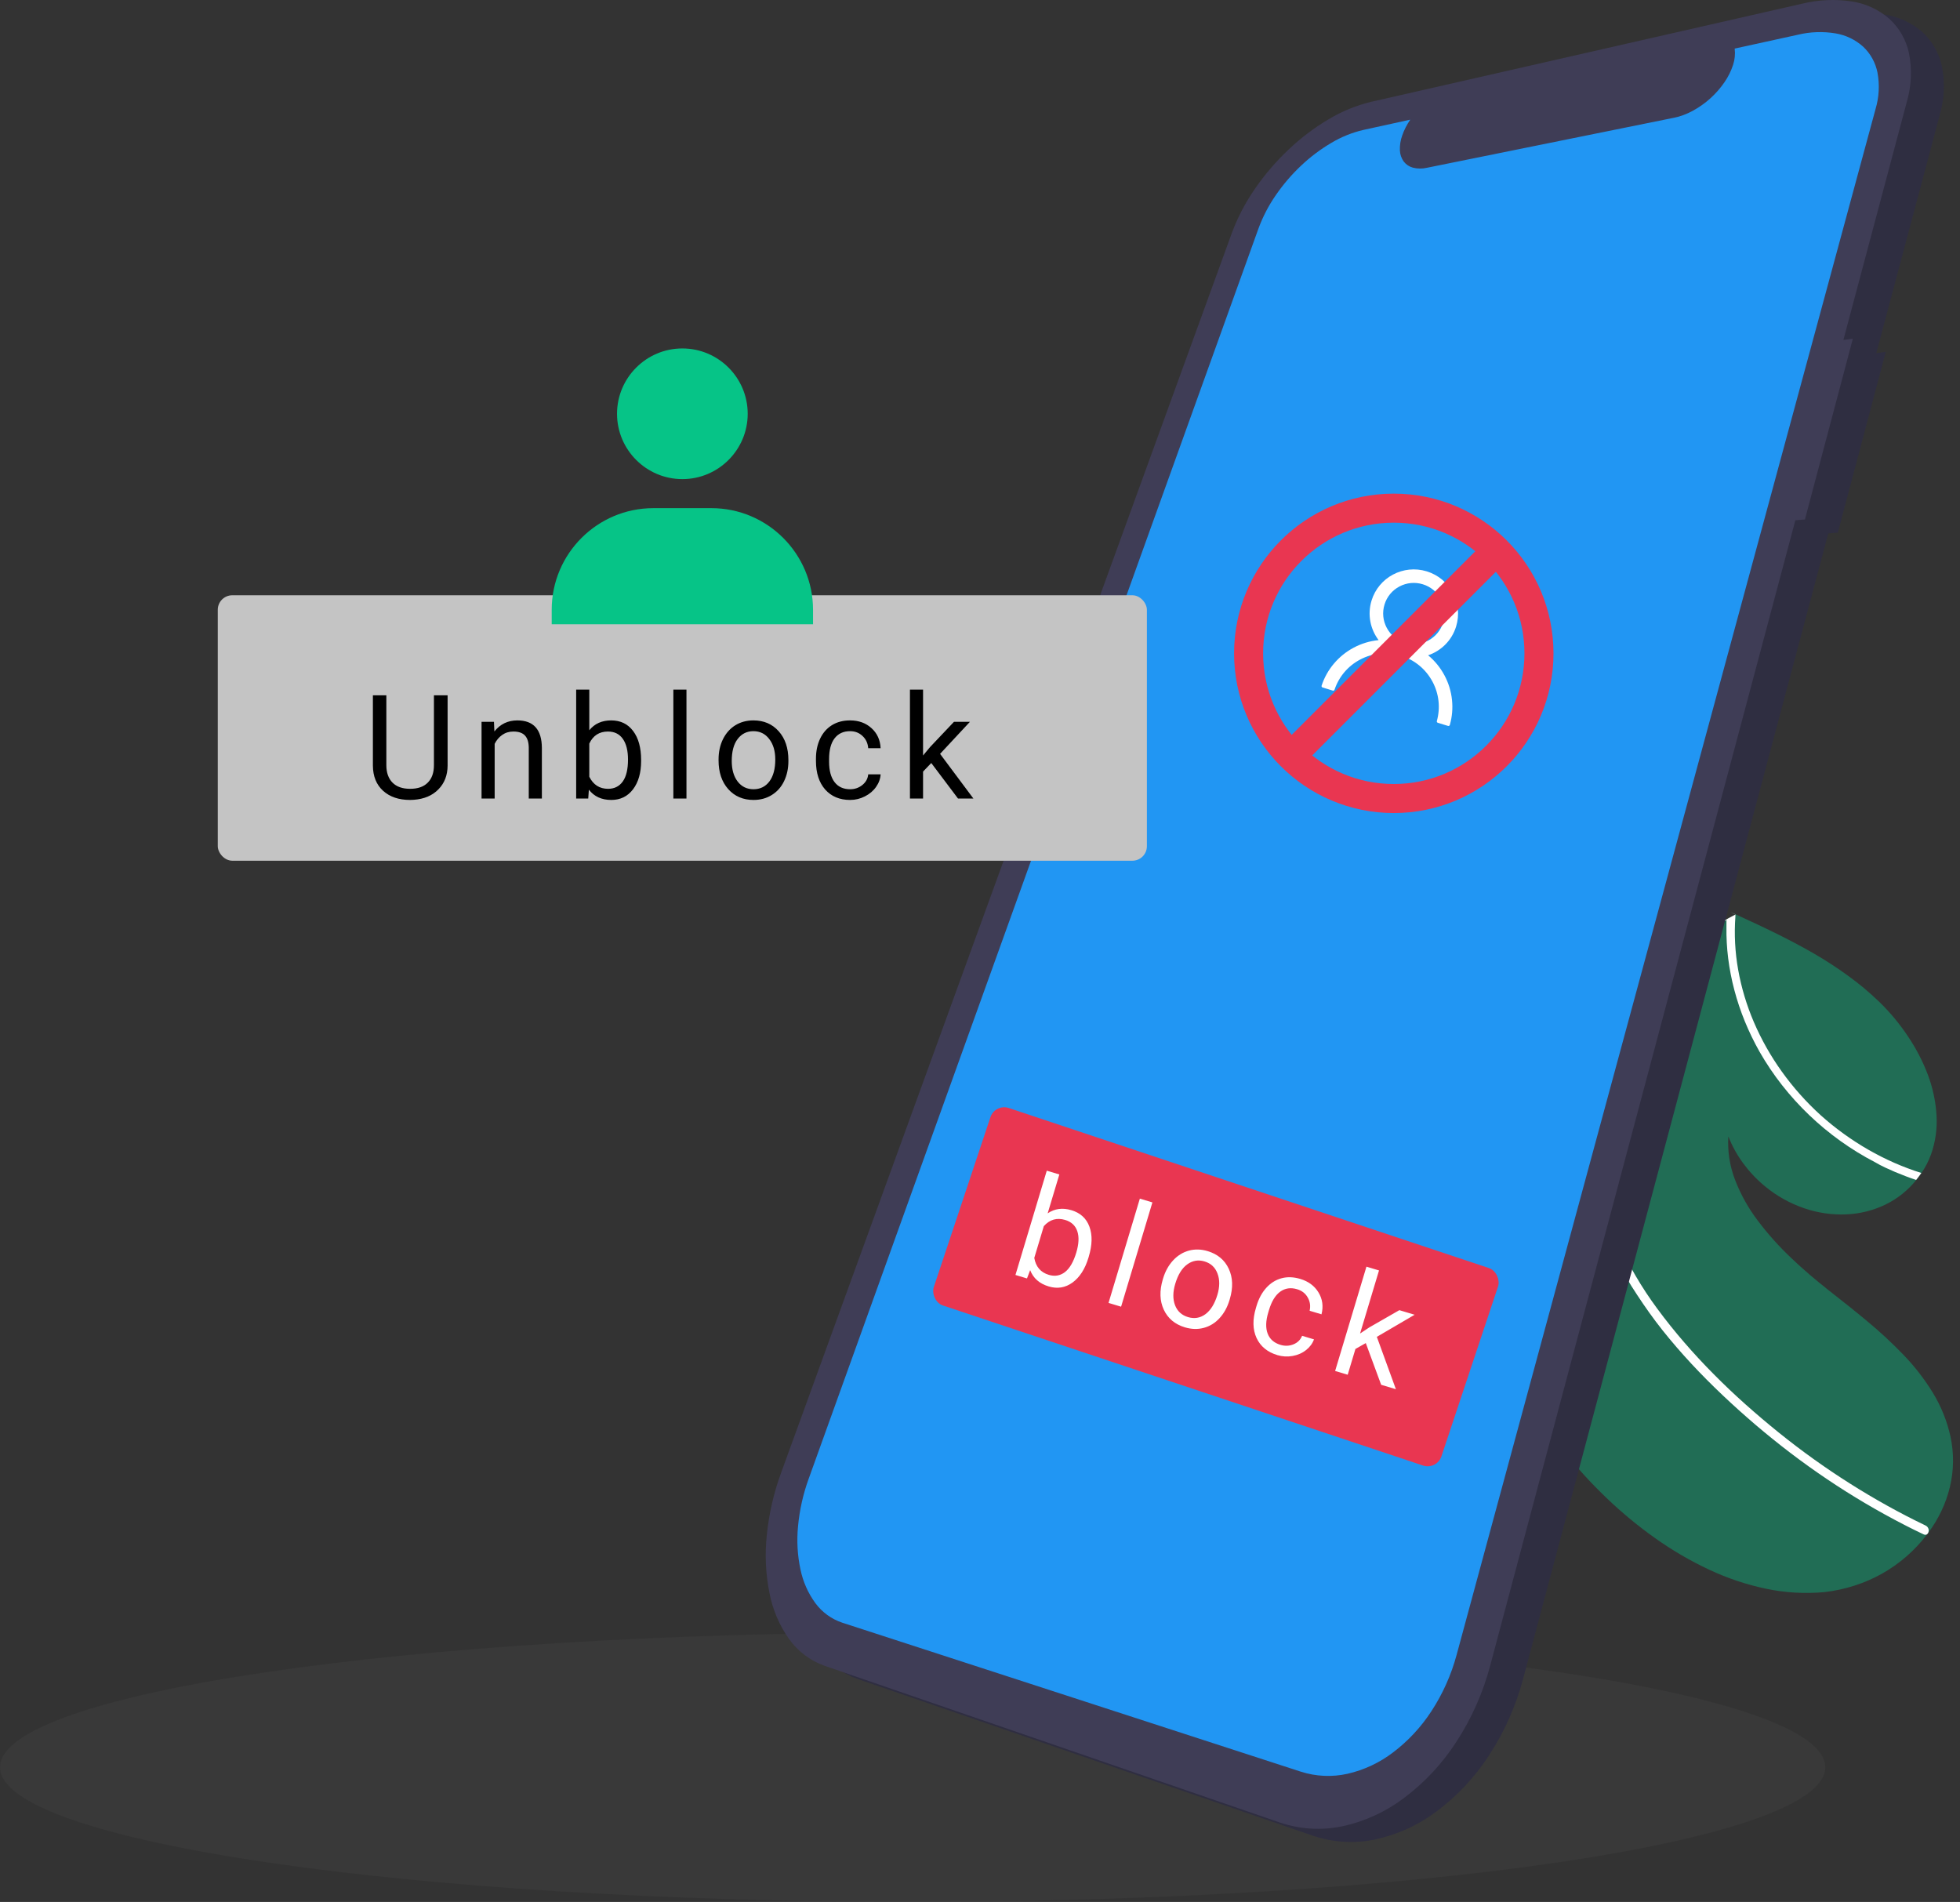 <svg width="135" height="131" viewBox="0 0 135 131" fill="none" xmlns="http://www.w3.org/2000/svg">
<rect x="0" y="0" width="135" height="131" fill="#333333" stroke="none"/>
<path d="M62.86 130.994C97.577 130.994 125.721 126.842 125.721 121.72C125.721 116.598 97.577 112.445 62.86 112.445C28.143 112.445 0 116.598 0 121.72C0 126.842 28.143 130.994 62.86 130.994Z" fill="#414141" fill-opacity="0.4"/>
<path d="M107.611 99.811L107.474 99.637L107.34 99.462L107.207 99.285L107.075 99.108C107.001 97.403 107.001 95.712 107.075 94.036C107.143 92.372 107.284 90.729 107.497 89.105C107.703 87.493 107.981 85.907 108.329 84.345C108.672 82.796 109.081 81.275 109.554 79.783C109.608 79.612 109.663 79.44 109.719 79.268C109.775 79.096 109.832 78.927 109.89 78.76C109.948 78.591 110.006 78.423 110.066 78.255C110.126 78.088 110.187 77.921 110.249 77.754C110.705 76.509 111.208 75.294 111.756 74.111C112.304 72.927 112.893 71.783 113.522 70.68C114.149 69.577 114.817 68.507 115.528 67.472C116.238 66.437 116.983 65.445 117.761 64.497L117.885 64.347L118.008 64.197L118.133 64.049L118.258 63.901L118.347 63.798L118.438 63.695L118.53 63.592L118.623 63.489L118.698 63.448L118.772 63.408L118.846 63.367L118.919 63.327L118.949 63.311L118.978 63.294L119.007 63.278L119.035 63.261L119.162 63.192L119.29 63.124L119.418 63.057L119.545 62.989L119.448 62.941L119.206 62.82L119.268 62.848L119.329 62.877L119.391 62.906L119.453 62.936L119.477 62.946L119.5 62.956L119.524 62.967L119.548 62.978L119.568 62.987L119.589 62.996L119.61 63.006L119.63 63.015C120.513 63.42 121.399 63.83 122.272 64.262C123.146 64.694 124.007 65.142 124.849 65.625C125.684 66.105 126.493 66.628 127.272 67.193C128.05 67.754 128.787 68.371 129.476 69.039C130.202 69.75 130.853 70.534 131.415 71.381C131.974 72.207 132.435 73.097 132.789 74.03C133.125 74.923 133.325 75.86 133.383 76.812C133.439 77.728 133.311 78.645 133.005 79.51C132.964 79.623 132.919 79.734 132.871 79.844C132.823 79.954 132.772 80.062 132.719 80.168C132.664 80.274 132.607 80.377 132.547 80.477C132.486 80.576 132.423 80.677 132.356 80.779C132.328 80.82 132.3 80.861 132.27 80.901L132.183 81.022L132.092 81.141L131.999 81.258C131.421 81.985 130.686 82.572 129.85 82.976C129.008 83.378 128.094 83.605 127.162 83.643C126.183 83.684 125.204 83.542 124.277 83.224C123.282 82.885 122.358 82.367 121.55 81.695C121.271 81.464 121.006 81.216 120.758 80.953C120.511 80.693 120.282 80.417 120.069 80.129C119.859 79.841 119.667 79.541 119.494 79.23C119.323 78.921 119.172 78.601 119.043 78.273C118.982 79.293 119.14 80.315 119.508 81.269C119.895 82.273 120.422 83.217 121.072 84.073C121.759 84.985 122.521 85.838 123.35 86.623C124.185 87.424 125.072 88.174 125.948 88.865C126.824 89.557 127.731 90.263 128.609 91C129.486 91.725 130.321 92.5 131.11 93.32C131.875 94.112 132.552 94.986 133.128 95.924C133.694 96.85 134.104 97.864 134.34 98.924C134.593 100.079 134.58 101.278 134.302 102.428C134.168 102.986 133.976 103.53 133.73 104.05C133.482 104.573 133.184 105.072 132.842 105.54L132.81 105.583L132.778 105.625L132.745 105.667L132.712 105.71C131.877 106.803 130.828 107.714 129.629 108.389C129.026 108.727 128.39 109.003 127.731 109.213C127.057 109.43 126.363 109.58 125.659 109.66C124.319 109.783 122.969 109.705 121.652 109.43C120.296 109.146 118.978 108.705 117.725 108.116C116.429 107.509 115.19 106.787 114.023 105.959C112.846 105.126 111.732 104.208 110.69 103.212C110.415 102.948 110.143 102.679 109.873 102.405C109.604 102.131 109.342 101.852 109.087 101.57C108.83 101.287 108.579 101 108.333 100.709C108.087 100.417 107.846 100.118 107.611 99.811Z" fill="#06C487" fill-opacity="0.4"/>
<path d="M129.143 80.047C128.315 79.618 127.52 79.129 126.762 78.586C125.247 77.501 123.894 76.207 122.743 74.742C122.172 74.015 121.656 73.248 121.197 72.446C120.814 71.769 120.474 71.067 120.179 70.347C119.892 69.644 119.651 68.924 119.457 68.19C119.267 67.473 119.125 66.745 119.033 66.009C118.942 65.288 118.903 64.562 118.914 63.835C118.914 63.794 118.914 63.754 118.914 63.714C118.914 63.674 118.914 63.633 118.914 63.592C118.914 63.551 118.914 63.51 118.914 63.471L118.921 63.35L118.818 63.434L118.714 63.518L118.611 63.602L118.508 63.688L118.442 63.743L118.376 63.797L118.311 63.853L118.246 63.908L118.335 63.806L118.428 63.696L118.52 63.593L118.613 63.49L118.688 63.449L118.762 63.409L118.834 63.369L118.907 63.328L118.937 63.312L118.967 63.295L118.996 63.279L119.024 63.262L119.151 63.193L119.279 63.125L119.407 63.058L119.535 62.99L119.432 62.941L119.19 62.82L119.251 62.848L119.313 62.877L119.375 62.906L119.436 62.936L119.46 62.946L119.483 62.956L119.507 62.967L119.53 62.978V63.016V63.052V63.088V63.124C119.44 64.348 119.504 65.578 119.719 66.786C119.941 68.029 120.305 69.243 120.803 70.403C121.319 71.602 121.963 72.743 122.724 73.803C123.511 74.902 124.413 75.914 125.414 76.822C126.421 77.724 127.52 78.518 128.693 79.192C129.272 79.524 129.869 79.825 130.48 80.094C131.085 80.359 131.704 80.592 132.335 80.791C132.307 80.832 132.279 80.873 132.249 80.914L132.161 81.034L132.071 81.153L131.978 81.27C131.735 81.19 131.494 81.104 131.257 81.013C131.019 80.921 130.779 80.826 130.535 80.725C130.297 80.624 130.06 80.518 129.825 80.408C129.59 80.297 129.363 80.177 129.143 80.047Z" fill="white"/>
<path d="M112.759 89.185C112.488 88.781 112.232 88.369 111.992 87.949C111.751 87.529 111.526 87.103 111.317 86.672C111.11 86.241 110.917 85.804 110.737 85.361C110.557 84.919 110.397 84.472 110.256 84.022C110.183 83.783 110.114 83.543 110.05 83.3C109.986 83.058 109.93 82.817 109.881 82.579C109.831 82.338 109.786 82.097 109.747 81.858C109.708 81.618 109.674 81.377 109.644 81.136C109.63 81.024 109.618 80.91 109.607 80.797C109.596 80.684 109.586 80.571 109.578 80.458C109.57 80.345 109.563 80.232 109.556 80.119C109.55 80.007 109.545 79.894 109.542 79.781C109.596 79.609 109.651 79.438 109.707 79.266C109.763 79.094 109.82 78.924 109.878 78.756C109.936 78.587 109.994 78.418 110.054 78.251C110.114 78.083 110.175 77.916 110.237 77.75C110.223 77.887 110.211 78.027 110.202 78.169C110.192 78.312 110.184 78.452 110.179 78.591C110.173 78.732 110.17 78.873 110.168 79.014C110.166 79.156 110.166 79.298 110.168 79.44C110.168 79.518 110.168 79.595 110.168 79.673C110.168 79.751 110.17 79.828 110.174 79.906C110.174 79.983 110.177 80.061 110.184 80.139C110.191 80.216 110.195 80.294 110.197 80.372C110.259 81.241 110.397 82.103 110.61 82.948C110.824 83.804 111.104 84.642 111.446 85.455C111.795 86.284 112.198 87.089 112.651 87.865C113.112 88.655 113.616 89.419 114.161 90.154C114.747 90.948 115.366 91.72 116.016 92.471C116.666 93.222 117.344 93.953 118.05 94.663C118.753 95.373 119.478 96.06 120.223 96.725C120.969 97.389 121.726 98.032 122.495 98.653C123.283 99.289 124.087 99.901 124.908 100.489C125.728 101.077 126.562 101.639 127.409 102.175C128.255 102.711 129.114 103.221 129.985 103.705C130.856 104.19 131.738 104.646 132.631 105.074C132.672 105.094 132.709 105.121 132.741 105.154C132.771 105.187 132.796 105.224 132.814 105.265C132.831 105.306 132.842 105.349 132.845 105.393C132.847 105.437 132.841 105.482 132.827 105.524C132.823 105.542 132.816 105.56 132.809 105.577C132.801 105.593 132.791 105.608 132.78 105.623C132.758 105.652 132.73 105.676 132.698 105.693C132.682 105.701 132.664 105.706 132.646 105.709C132.628 105.712 132.609 105.712 132.591 105.709C132.572 105.708 132.554 105.705 132.536 105.699C132.517 105.694 132.499 105.686 132.482 105.676L132.151 105.518L131.821 105.357L131.493 105.193L131.165 105.026C130.256 104.559 129.359 104.064 128.474 103.541C127.589 103.019 126.718 102.469 125.86 101.892C125.002 101.315 124.16 100.712 123.333 100.083C122.507 99.454 121.697 98.801 120.905 98.125C120.141 97.471 119.385 96.795 118.649 96.096C117.912 95.397 117.192 94.676 116.501 93.932C115.81 93.188 115.145 92.42 114.515 91.63C113.886 90.839 113.307 90.021 112.759 89.185Z" fill="white"/>
<path d="M129.886 24.236L129.235 24.321L133.6 7.936C133.922 6.842 133.974 5.686 133.752 4.567C133.56 3.654 133.084 2.825 132.394 2.197C131.671 1.568 130.785 1.156 129.837 1.01C128.684 0.831 127.506 0.884 126.373 1.165L96.704 7.92C95.668 8.171 94.677 8.579 93.765 9.129C92.772 9.719 91.85 10.419 91.013 11.216C90.153 12.028 89.381 12.928 88.709 13.902C88.053 14.845 87.519 15.867 87.118 16.943L56.075 102.326C55.559 103.73 55.224 105.194 55.078 106.683C54.942 108.005 55.007 109.339 55.269 110.641C55.487 111.773 55.944 112.845 56.608 113.787C57.218 114.644 58.076 115.292 59.067 115.642L90.415 126.434C91.808 126.908 93.303 126.997 94.743 126.691C96.281 126.356 97.728 125.69 98.982 124.739C100.391 123.68 101.603 122.382 102.561 120.903C103.623 119.278 104.416 117.493 104.911 115.617L125.927 36.74L126.586 36.688L129.886 24.236Z" fill="#2F2E41"/>
<path d="M127.619 23.33L126.968 23.414L131.333 7.029C131.654 5.935 131.707 4.779 131.485 3.661C131.292 2.748 130.817 1.919 130.127 1.291C129.404 0.662 128.517 0.25 127.57 0.103C126.417 -0.075 125.239 -0.022 124.106 0.259L94.437 7.014C93.401 7.265 92.41 7.673 91.498 8.223C90.505 8.813 89.582 9.513 88.746 10.309C87.886 11.121 87.114 12.022 86.442 12.996C85.786 13.939 85.252 14.961 84.851 16.037L53.808 101.42C53.292 102.824 52.957 104.288 52.811 105.777C52.675 107.098 52.739 108.433 53.002 109.735C53.22 110.867 53.677 111.939 54.341 112.881C54.95 113.738 55.809 114.385 56.8 114.736L88.148 125.527C89.541 126.002 91.036 126.091 92.476 125.785C94.014 125.45 95.461 124.783 96.715 123.832C98.124 122.774 99.335 121.475 100.294 119.997C101.356 118.372 102.149 116.587 102.644 114.71L123.66 35.834L124.319 35.781L127.619 23.33Z" fill="#3F3D56"/>
<path d="M123.841 2.391L119.48 3.346C119.527 3.723 119.49 4.106 119.37 4.467C119.234 4.889 119.036 5.289 118.784 5.654C118.217 6.483 117.461 7.164 116.577 7.641C116.471 7.697 116.366 7.749 116.261 7.797C116.156 7.844 116.05 7.887 115.945 7.927C115.841 7.966 115.738 8 115.636 8.03C115.534 8.059 115.431 8.084 115.327 8.105L98.275 11.558C97.959 11.631 97.629 11.627 97.315 11.547C97.062 11.479 96.838 11.328 96.68 11.119C96.521 10.894 96.431 10.628 96.421 10.352C96.409 10.001 96.464 9.651 96.585 9.322C96.616 9.232 96.65 9.143 96.688 9.053C96.727 8.963 96.769 8.873 96.815 8.782C96.861 8.691 96.91 8.601 96.964 8.511C97.017 8.421 97.074 8.331 97.134 8.242L93.905 8.949C93.127 9.131 92.382 9.432 91.697 9.842C90.948 10.283 90.251 10.808 89.62 11.406C88.97 12.018 88.387 12.697 87.881 13.432C87.387 14.143 86.986 14.913 86.686 15.724L55.701 101.849C55.316 102.907 55.069 104.011 54.966 105.132C54.87 106.122 54.926 107.121 55.133 108.094C55.305 108.935 55.656 109.729 56.163 110.422C56.628 111.051 57.276 111.521 58.018 111.768L89.597 122.027C90.638 122.361 91.75 122.411 92.818 122.172C93.955 121.911 95.023 121.41 95.95 120.702C96.986 119.917 97.879 118.958 98.588 117.867C99.372 116.67 99.96 115.355 100.331 113.972L129.185 7.502C129.427 6.689 129.472 5.83 129.316 4.997C129.18 4.314 128.835 3.69 128.328 3.213C127.796 2.736 127.14 2.419 126.436 2.301C125.574 2.156 124.691 2.186 123.841 2.391Z" fill="#2196F3"/>
<rect x="15" y="41" width="63.995" height="18.284" rx="1" fill="#C4C4C4"/>
<path d="M30.83 47.891V52.725C30.827 53.395 30.615 53.944 30.195 54.37C29.779 54.797 29.212 55.036 28.496 55.088L28.247 55.098C27.469 55.098 26.849 54.888 26.387 54.468C25.924 54.048 25.69 53.47 25.684 52.734V47.891H26.611V52.705C26.611 53.219 26.753 53.62 27.036 53.906C27.319 54.19 27.723 54.331 28.247 54.331C28.778 54.331 29.183 54.19 29.463 53.906C29.746 53.623 29.888 53.224 29.888 52.71V47.891H30.83ZM34.023 49.717L34.052 50.381C34.455 49.873 34.983 49.619 35.634 49.619C36.75 49.619 37.313 50.249 37.323 51.509V55H36.42V51.504C36.417 51.123 36.329 50.842 36.156 50.659C35.987 50.477 35.722 50.386 35.36 50.386C35.067 50.386 34.81 50.464 34.589 50.62C34.367 50.776 34.195 50.981 34.071 51.235V55H33.168V49.717H34.023ZM44.158 52.417C44.158 53.224 43.973 53.874 43.602 54.365C43.23 54.853 42.732 55.098 42.107 55.098C41.44 55.098 40.924 54.862 40.56 54.39L40.516 55H39.685V47.5H40.589V50.298C40.953 49.845 41.456 49.619 42.098 49.619C42.739 49.619 43.242 49.862 43.606 50.347C43.974 50.832 44.158 51.496 44.158 52.339V52.417ZM43.255 52.315C43.255 51.699 43.136 51.224 42.898 50.889C42.661 50.553 42.319 50.386 41.873 50.386C41.277 50.386 40.849 50.662 40.589 51.216V53.501C40.866 54.054 41.297 54.331 41.883 54.331C42.316 54.331 42.653 54.163 42.894 53.828C43.134 53.493 43.255 52.988 43.255 52.315ZM47.282 55H46.379V47.5H47.282V55ZM49.493 52.31C49.493 51.792 49.594 51.327 49.796 50.913C50.001 50.5 50.284 50.181 50.645 49.956C51.01 49.731 51.425 49.619 51.891 49.619C52.61 49.619 53.191 49.868 53.634 50.366C54.08 50.864 54.303 51.527 54.303 52.353V52.417C54.303 52.931 54.203 53.394 54.005 53.804C53.81 54.211 53.528 54.528 53.16 54.756C52.796 54.984 52.376 55.098 51.9 55.098C51.184 55.098 50.603 54.849 50.157 54.351C49.715 53.852 49.493 53.193 49.493 52.373V52.31ZM50.401 52.417C50.401 53.003 50.536 53.473 50.807 53.828C51.08 54.183 51.445 54.36 51.9 54.36C52.359 54.36 52.724 54.181 52.994 53.823C53.264 53.462 53.399 52.957 53.399 52.31C53.399 51.73 53.261 51.261 52.984 50.903C52.711 50.542 52.346 50.361 51.891 50.361C51.445 50.361 51.085 50.539 50.812 50.894C50.538 51.248 50.401 51.756 50.401 52.417ZM58.555 54.36C58.877 54.36 59.158 54.263 59.399 54.067C59.64 53.872 59.774 53.628 59.8 53.335H60.654C60.638 53.638 60.534 53.926 60.342 54.199C60.15 54.473 59.893 54.691 59.57 54.853C59.251 55.016 58.913 55.098 58.555 55.098C57.835 55.098 57.262 54.858 56.836 54.38C56.413 53.898 56.201 53.241 56.201 52.407V52.256C56.201 51.742 56.296 51.284 56.484 50.884C56.673 50.483 56.943 50.172 57.295 49.951C57.65 49.73 58.068 49.619 58.55 49.619C59.142 49.619 59.634 49.797 60.024 50.151C60.418 50.506 60.628 50.967 60.654 51.533H59.8C59.774 51.191 59.644 50.911 59.409 50.693C59.178 50.472 58.892 50.361 58.55 50.361C58.091 50.361 57.734 50.527 57.48 50.859C57.23 51.188 57.105 51.665 57.105 52.29V52.461C57.105 53.07 57.23 53.538 57.48 53.867C57.731 54.196 58.089 54.36 58.555 54.36ZM64.144 52.554L63.578 53.145V55H62.675V47.5H63.578V52.036L64.061 51.455L65.707 49.717H66.806L64.75 51.924L67.045 55H65.985L64.144 52.554Z" fill="black"/>
<rect x="68.535" y="76" width="36.856" height="14.339" rx="1" transform="rotate(18.436 68.535 76)" fill="#E93651"/>
<path d="M74.969 86.629C74.737 87.402 74.372 87.971 73.876 88.335C73.38 88.696 72.832 88.786 72.234 88.606C71.595 88.415 71.168 88.04 70.955 87.483L70.737 88.055L69.942 87.816L72.099 80.633L72.965 80.893L72.16 83.573C72.639 83.244 73.186 83.172 73.8 83.356C74.414 83.541 74.826 83.918 75.036 84.487C75.249 85.058 75.234 85.746 74.991 86.554L74.969 86.629ZM74.133 86.271C74.31 85.681 74.333 85.192 74.202 84.803C74.071 84.413 73.792 84.154 73.365 84.026C72.794 83.855 72.304 83.997 71.896 84.452L71.239 86.641C71.344 87.25 71.678 87.639 72.239 87.808C72.654 87.932 73.025 87.868 73.352 87.617C73.679 87.365 73.939 86.916 74.133 86.271ZM77.218 90.001L76.353 89.741L78.51 82.558L79.375 82.818L77.218 90.001ZM80.109 88.06C80.258 87.564 80.489 87.148 80.801 86.81C81.116 86.473 81.479 86.249 81.89 86.138C82.304 86.027 82.734 86.039 83.179 86.173C83.868 86.38 84.353 86.785 84.634 87.39C84.918 87.995 84.941 88.694 84.703 89.486L84.685 89.546C84.537 90.039 84.309 90.453 84.001 90.789C83.697 91.122 83.336 91.345 82.918 91.458C82.503 91.571 82.068 91.559 81.613 91.423C80.927 91.217 80.442 90.811 80.158 90.206C79.878 89.602 79.855 88.907 80.091 88.121L80.109 88.06ZM80.948 88.424C80.78 88.985 80.774 89.475 80.931 89.892C81.091 90.311 81.389 90.586 81.825 90.717C82.265 90.849 82.665 90.782 83.027 90.517C83.39 90.248 83.664 89.804 83.851 89.184C84.017 88.629 84.02 88.14 83.858 87.717C83.7 87.293 83.402 87.015 82.966 86.884C82.539 86.755 82.143 86.822 81.779 87.083C81.415 87.344 81.138 87.791 80.948 88.424ZM88.198 92.63C88.507 92.723 88.805 92.71 89.092 92.593C89.379 92.475 89.576 92.279 89.686 92.006L90.504 92.252C90.401 92.537 90.219 92.783 89.956 92.99C89.694 93.197 89.385 93.332 89.029 93.395C88.677 93.459 88.329 93.439 87.986 93.337C87.297 93.13 86.817 92.736 86.547 92.155C86.28 91.572 86.266 90.881 86.506 90.083L86.549 89.938C86.697 89.445 86.919 89.034 87.215 88.705C87.511 88.376 87.859 88.156 88.26 88.045C88.663 87.935 89.096 87.95 89.557 88.088C90.125 88.258 90.544 88.57 90.816 89.022C91.092 89.475 91.16 89.977 91.022 90.526L90.204 90.281C90.277 89.946 90.233 89.64 90.071 89.364C89.914 89.085 89.671 88.897 89.344 88.799C88.904 88.667 88.515 88.723 88.176 88.968C87.842 89.211 87.585 89.632 87.405 90.23L87.356 90.394C87.181 90.977 87.166 91.462 87.311 91.849C87.457 92.236 87.752 92.496 88.198 92.63ZM94.072 92.508L93.359 92.911L92.826 94.688L91.96 94.428L94.117 87.245L94.983 87.504L93.678 91.849L94.308 91.431L96.384 90.24L97.436 90.556L94.833 92.078L96.146 95.685L95.131 95.38L94.072 92.508Z" fill="white"/>
<path d="M100.01 48.207C99.949 47.616 99.773 47.042 99.492 46.517C99.213 45.992 98.835 45.526 98.378 45.144C98.374 45.14 98.37 45.137 98.366 45.133C99.259 44.831 99.998 44.118 100.294 43.149C100.786 41.545 99.88 39.846 98.271 39.353C96.662 38.86 94.96 39.761 94.469 41.365C94.172 42.334 94.385 43.338 94.955 44.09C94.95 44.091 94.945 44.09 94.939 44.091C94.345 44.152 93.776 44.324 93.246 44.605C92.72 44.883 92.253 45.26 91.871 45.715C91.496 46.16 91.21 46.673 91.029 47.226C91.025 47.239 91.024 47.252 91.025 47.265C91.026 47.278 91.029 47.291 91.035 47.302C91.041 47.314 91.049 47.324 91.06 47.333C91.07 47.341 91.081 47.347 91.094 47.351L91.799 47.567C91.85 47.583 91.904 47.554 91.92 47.504C92.221 46.607 92.844 45.872 93.684 45.428C94.554 44.968 95.55 44.873 96.492 45.161C97.434 45.45 98.206 46.086 98.669 46.954C99.116 47.793 99.22 48.752 98.967 49.663C98.952 49.715 98.981 49.767 99.033 49.783L99.737 49.999C99.75 50.003 99.763 50.004 99.776 50.003C99.789 50.001 99.802 49.997 99.814 49.991C99.825 49.985 99.835 49.976 99.843 49.966C99.851 49.956 99.857 49.944 99.861 49.932C100.021 49.368 100.071 48.788 100.01 48.207ZM96.765 44.272C96.225 44.106 95.782 43.741 95.517 43.244C95.252 42.746 95.197 42.176 95.362 41.638C95.526 41.101 95.891 40.659 96.39 40.395C96.888 40.132 97.46 40.078 97.999 40.243C98.538 40.408 98.981 40.773 99.246 41.27C99.511 41.768 99.566 42.338 99.402 42.876C99.237 43.413 98.872 43.855 98.374 44.119C97.875 44.382 97.304 44.437 96.765 44.272Z" fill="white"/>
<path d="M96 55C101.523 55 106 50.523 106 45C106 39.477 101.523 35 96 35C90.477 35 86 39.477 86 45C86 50.523 90.477 55 96 55Z" stroke="#E93651" stroke-width="2"/>
<path d="M89 52L103 38" stroke="#E93651" stroke-width="2"/>
<path d="M42.5 28.5C42.5 30.981 44.519 33 47 33C49.481 33 51.5 30.981 51.5 28.5C51.5 26.019 49.481 24 47 24C44.519 24 42.5 26.019 42.5 28.5ZM55 43H56V42C56 38.141 52.859 35 49 35H45C41.14 35 38 38.141 38 42V43H55Z" fill="#06C487"/>
</svg>
